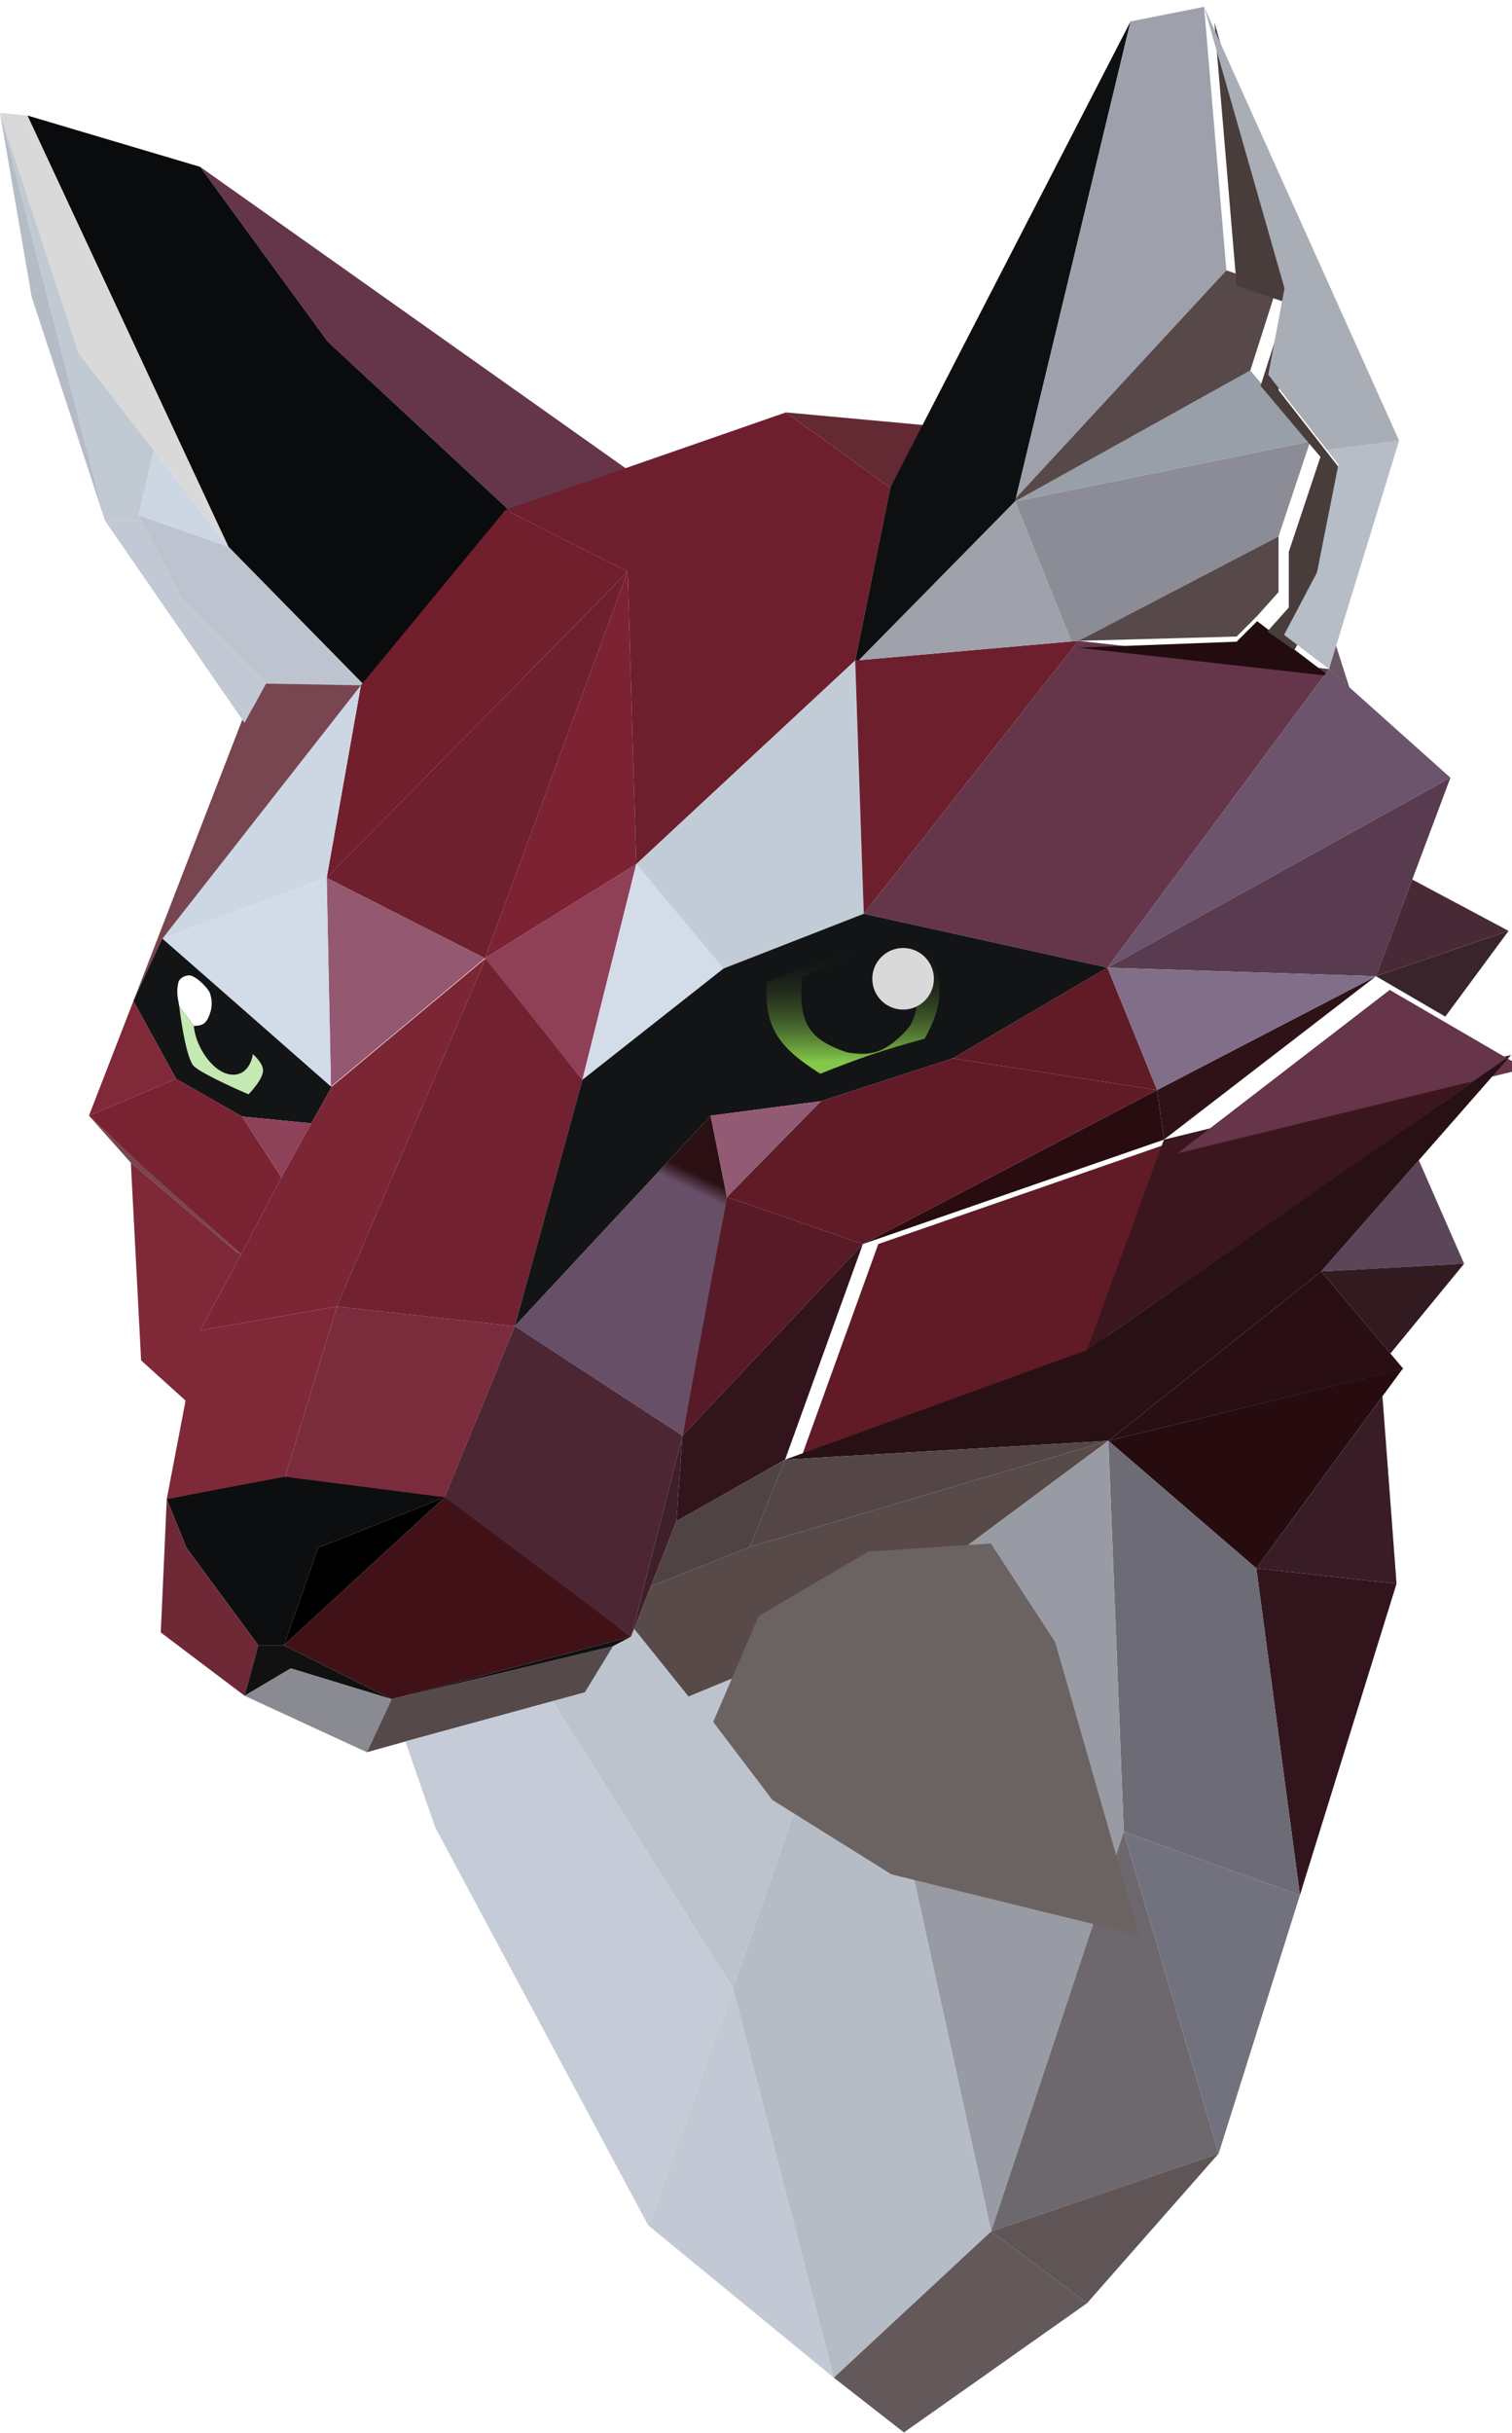 <svg width="884" height="1422" viewBox="0 0 884 1422" fill="none" xmlns="http://www.w3.org/2000/svg">
<path d="M141.5 421L153.5 399L95.5 548.5L78 585L141.5 421Z" fill="#78454F"/>
<path d="M78 585L95 548.5L194 635L182 656.5L141.5 652.5L103 630.5L78 585Z" fill="#131416"/>
<path d="M52 652L78 585L103 630.5L52 652Z" fill="#802939"/>
<path d="M103 630.5L52 652L82.5 681L141 733L164.5 688L141.5 652.5L103 630.5Z" fill="#792332"/>
<path d="M182 656.5L164.5 688L141.5 652.5L182 656.5Z" fill="#8E425A"/>
<path d="M197 763.5L284 560L194 635L180.61 659L167.3 683L164.5 688L141 733L117 777.5L197 763.5Z" fill="#7C2535"/>
<path d="M76.5 679.5L52 652L80.5 679L141 733L138 731.5L76.5 679.5Z" fill="#774650"/>
<path d="M82.5 795L76.5 679.5L138 731.5L141 733L117 777.5L197 763.5L166.5 863.5L97.5 876L108.5 818.5L82.5 795Z" fill="#7E2838"/>
<path d="M259.5 876L166.5 863.5L197 763.5L301 775L259.5 876Z" fill="#7A2C3D"/>
<path d="M340.5 631L301 775L197 763.5L284 560L340.5 631Z" fill="#712130"/>
<path d="M123.302 590.5C121.227 597.791 118.947 599.575 113.302 599.5L104.802 588C103.894 582.867 103 580 104.302 574C105 572 107.011 570.307 110.302 570C113.842 569.67 121.5 577 122.802 580.5C123.949 584.578 124.038 586.764 123.302 590.5Z" fill="white"/>
<path d="M113.302 623C109.302 619 105.967 598.167 104.8 588L113.302 599.5C114.302 611.5 124.302 627 135.302 628C144.102 628.8 147.302 620.333 147.802 616C147.802 616 153.802 621.1 153.802 625.5C153.802 629.9 148.136 636.667 145.302 639.5C136.302 635.667 117.302 627 113.302 623Z" fill="#C4E9B3"/>
<path d="M191.5 199.5L298 298.5L367 274.5L117 97.5L191.5 199.5Z" fill="#65364A"/>
<path d="M16 67.5L117 97.5L191.5 199.5L298 298.5L213.5 401L133.5 319.5L16 67.5Z" fill="#0A0B0C"/>
<path d="M0 66L16 67.5L133.5 319.5L46 206.5L0 66Z" fill="#D9D9D9"/>
<path d="M133.5 319.5L213.5 401L155.5 399.5L106.5 350.5L81 301L133.5 319.5Z" fill="#BEC4CF"/>
<path d="M81 301L90 263.33L133.5 319.5L81 301Z" fill="#CDD7E3"/>
<path d="M61.5 304.5L0 66L46 206.5L90 263.34L81 301L82.801 304.5H61.5Z" fill="#C1C9D3"/>
<path d="M18.5 173.5L0 66L61.5 304.5L18.5 173.5Z" fill="#B6BCC6"/>
<path d="M61.5 304.5H83L106.5 350.5L155.5 399.5L143 422.5L61.5 304.5Z" fill="#C2C9D4"/>
<path d="M211 400.5L191 513L367 334L295.5 298L211 400.5Z" fill="#711E2D"/>
<path d="M283.5 560L191 513L367 334L283.5 560Z" fill="#6E202E"/>
<path d="M372 505L283.5 560L367 334L372 505Z" fill="#7C2233"/>
<path d="M500 386L372 505L367 334L295.5 298L459.5 241L520.5 285L500 386Z" fill="#6D1F2D"/>
<path d="M541 248.5L459.5 241L520.5 285L541 248.5Z" fill="#632A33"/>
<path d="M193.5 635L191 513L283.5 560L193.5 635Z" fill="#945870"/>
<path d="M372 505L283.5 560L340.5 631L372 505Z" fill="#8F4057"/>
<path d="M423 566L340.5 631L372 505L423 566Z" fill="#D3DCE9"/>
<path d="M505 534L423 566L372 505L500 386L505 534Z" fill="#C2CCD7"/>
<path d="M191 513L95 548.5L211 400.5L191 513Z" fill="#CDD7E4"/>
<path d="M193.5 635L191 513L95 548.5L193.5 635Z" fill="#D2DBE8"/>
<path d="M211 400.5L95 548.5L143 422.5L155.5 399.5L211 400.5Z" fill="#774650"/>
<path d="M630.5 374.5L505 534L500 386L630.5 374.5Z" fill="#6D1F2D"/>
<path d="M647.5 565.5L505 534L630.5 374.5L777 391L647.5 565.5Z" fill="#65364A"/>
<path d="M777 391L781 377L789 402L777 391Z" fill="#6A5665"/>
<g filter="url(#filter0_d_36_5)">
<path d="M735 359L777 391L630.5 374.5L723 371L735 359Z" fill="#220C0F"/>
</g>
<path d="M520.5 285L500 386H502L593.5 293L661 12.5L520.5 285Z" fill="#0E0F11"/>
<path d="M626.5 374.85L502.2 385.81L593.5 293L626.5 374.85Z" fill="#9FA1AB"/>
<path d="M630.5 374.5L626.5 374.85L593.5 293L766 258L747.5 313.5L630.5 374.5Z" fill="#8B8C95"/>
<path d="M723 372L630.5 374.5L747.5 313.5V346L735 360L723 372Z" fill="#574849"/>
<path d="M766 258L593.5 293L731 216.5L766 258Z" fill="#999FA8"/>
<path d="M704 4L661 12.5L594 291L717 158L704 4Z" fill="#9EA1AB"/>
<path d="M593.5 293L594 291L717 158L746.5 168L731 216.5L593.5 293Z" fill="#574849"/>
<g filter="url(#filter1_if_36_5)">
<path d="M750.75 371L735 360L747.5 346V313.5L766 258L731 216.5L746.5 168L717 158L704 4L751 168.5L741.5 219L782.5 271.5L770 334.5L750.75 371Z" fill="#493D3B"/>
</g>
<path d="M777 391L750.75 371L770 334.5L782.5 271.5L775.87 263L818 257.5L777 391Z" fill="#B7BDC6"/>
<path d="M704 4L818 257.5L775.87 263L741.5 219L751 168.5L704 4Z" fill="#A9ADB6"/>
<path d="M676.5 637L504.5 727L680.5 666L676.5 637Z" fill="#280C0F"/>
<path d="M804.5 570.5L676.5 637L680.5 666L804.5 570.5Z" fill="#2F1218"/>
<path d="M845 594.1L882 544L804.5 570.5L845 594.1Z" fill="#39242C"/>
<path d="M340.5 631L301 775L415.5 652L480 643.5L557 618.5L647.5 565.5L505 534L423 566L340.5 631Z" fill="#131416"/>
<path d="M777 391L647.5 565.5L848 454.5L777 391Z" fill="#6D546D"/>
<path d="M804.5 570.5L647.5 565.5L848 454.5L804.5 570.5Z" fill="#583B4E"/>
<path d="M399 839L301 775L415.5 652L425 699.5L412.5 768.5L399 839Z" fill="url(#paint0_linear_36_5)"/>
<path d="M504.5 727L399 839L425 699.5L504.5 727Z" fill="#581A26"/>
<path d="M676.5 637L504.5 727L425 699.5L480 643.5L557 618.5L676.5 637Z" fill="#601B27"/>
<path d="M647.5 565.5L676.5 637L557 618.5L647.5 565.5Z" fill="#601B27"/>
<path d="M804.5 570.5L676.5 637L647.5 565.5L804.5 570.5Z" fill="#816F89"/>
<path d="M259.5 876L301 775L399 839L369 956.5L259.5 876Z" fill="#4C2632"/>
<path d="M395.5 889L369 956.5L399 839L395.5 889Z" fill="#3F202A"/>
<path d="M459 853L395.5 889L399 839L504.5 727L459 853Z" fill="#32151C"/>
<g filter="url(#filter2_ii_36_5)">
<path d="M635.5 789L680.5 666L504.5 727L459 853L635.5 789Z" fill="#601B27"/>
</g>
<path d="M789 682.5L635.5 789L680.5 666L883.5 616.5L789 682.5Z" fill="#3B161E"/>
<g filter="url(#filter3_i_36_5)">
<path d="M804.5 570.5L883.5 616.5L680.5 666L804.5 570.5Z" fill="#663549"/>
</g>
<path d="M480 643.5L425 699.5L415.5 652L480 643.5Z" fill="#935B73"/>
<path d="M881.99 544L825.69 514L804.49 570.5L881.99 544Z" fill="#472A35"/>
<path d="M479.604 627.5C454.116 611.403 447.024 599.753 448.104 574L504.604 551.5L543.104 553.5C552.047 575.842 551.288 587.522 540.604 607C516.077 613.712 502.763 618.205 479.604 627.5Z" fill="url(#paint1_linear_36_5)"/>
<g filter="url(#filter4_d_36_5)">
<path d="M490.104 612C467.333 604.118 461.714 594.631 464 568L504.5 551.5L531 580C531 590 528.5 595.652 523.604 600.5C512.466 611.529 505.28 614.539 490.104 612Z" fill="#131416"/>
</g>
<g filter="url(#filter5_d_36_5)">
<circle cx="520" cy="568" r="18" fill="#D9D9D9"/>
</g>
<path d="M166.5 863L97.5 876L109 904.5L151 961.5H166L186 904.5L260 875L166.5 863Z" fill="#0D0E0F"/>
<path d="M186 904.5L166 961.5L260 875L186 904.5Z" fill="black"/>
<path d="M94 954L97.5 876L109 904.5L151 961.5L143 991L94 954Z" fill="#6F2936"/>
<path d="M166 961.5H151L143 991L170 975L229 993L166 961.5Z" fill="#111111"/>
<path d="M260 875L166 961.5L229 993L369 956.5L260 875Z" fill="#411118"/>
<path d="M214.5 1024L143 991L170 975L229 993L214.5 1024Z" fill="#8A8A92"/>
<path d="M229 993L214.5 1024L239.5 1017L342 989L358.5 962L229 993Z" fill="#56494A"/>
<path d="M358.5 962L369 956.5L229 993L358.5 962Z" fill="#0F1013"/>
<path d="M648 842L459 853L635.5 789L883.5 616.5L772.5 743L648 842Z" fill="#271114"/>
<path d="M438.5 904L459 853L395.5 889L380.58 927L438.5 904Z" fill="#4F4344"/>
<path d="M459 853L438.5 904L648 842L459 853Z" fill="#544646"/>
<path d="M820.5 800L648 842L772.5 743L820.5 800Z" fill="#290F14"/>
<path d="M370.77 952L380.58 927L438.5 904L648 842L502 950.5L402.5 991.5L370.77 952Z" fill="#584A49"/>
<path d="M734.5 916.5L648 842L820 800L734.5 916.5Z" fill="#270C0F"/>
<path d="M856 738.5L829.5 678L772.5 743L856 738.5Z" fill="#5B4558"/>
<path d="M812.9 791L772.5 743L856 738.5L812.9 791Z" fill="#321A21"/>
<path d="M808.26 816L734.5 916.5L816.5 925.5L808.26 816Z" fill="#391D26"/>
<path d="M760 1107.5L734.5 916.5L816.5 925.5L760 1107.5Z" fill="#32151C"/>
<path d="M648 842L734.5 916.5L760 1107.5L657 1070.5L648 842Z" fill="#6D6C76"/>
<path d="M502 950.5L648 842L657 1070.5L579.5 1304L502 950.5Z" fill="#989BA3"/>
<path d="M712.5 1258.5L579.5 1304L657 1070.5L712.5 1258.5Z" fill="#6D686D"/>
<path d="M428.5 1162L502 950.5L402.5 991.5L370.77 952L369 956.5L358.5 962L342 989L323 994.2L428.5 1162Z" fill="#BDC3CD"/>
<path d="M712.5 1258.5L657 1070.5L760 1107.5L712.5 1258.5Z" fill="#71727D"/>
<path d="M323 994.2L237 1017.7L254.5 1068L379 1300.5L428.5 1162L323 994.2Z" fill="#C5CCD8"/>
<path d="M487.5 1389.5L428.5 1162L379 1300.5L487.5 1389.5Z" fill="#C2C9D4"/>
<path d="M502 950.5L428.5 1162L487.5 1389.5L579.5 1304L502 950.5Z" fill="#B6BCC5"/>
<path d="M635.5 1346L579.5 1304L487.5 1389.5L528.5 1421.5L635.5 1346Z" fill="#63585A"/>
<path d="M712.5 1258.5L635.5 1346L579.5 1304L712.5 1258.5Z" fill="#5F5556"/>
<g filter="url(#filter6_dif_36_5)">
<path d="M393.569 991.872L359 946.281L385.553 884.446L449.682 846.716L521.326 842L558.901 899.643L608 1071L463.209 1035.37L393.569 991.872Z" fill="#6B6361"/>
</g>
<defs>
<filter id="filter0_d_36_5" x="625.5" y="358" width="156.5" height="42" filterUnits="userSpaceOnUse" color-interpolation-filters="sRGB">
<feFlood flood-opacity="0" result="BackgroundImageFix"/>
<feColorMatrix in="SourceAlpha" type="matrix" values="0 0 0 0 0 0 0 0 0 0 0 0 0 0 0 0 0 0 127 0" result="hardAlpha"/>
<feOffset dy="4"/>
<feGaussianBlur stdDeviation="2.5"/>
<feComposite in2="hardAlpha" operator="out"/>
<feColorMatrix type="matrix" values="0 0 0 0 0.133 0 0 0 0 0.047 0 0 0 0 0.059 0 0 0 0.5 0"/>
<feBlend mode="normal" in2="BackgroundImageFix" result="effect1_dropShadow_36_5"/>
<feBlend mode="normal" in="SourceGraphic" in2="effect1_dropShadow_36_5" result="shape"/>
</filter>
<filter id="filter1_if_36_5" x="700" y="0" width="86.5" height="375" filterUnits="userSpaceOnUse" color-interpolation-filters="sRGB">
<feFlood flood-opacity="0" result="BackgroundImageFix"/>
<feBlend mode="normal" in="SourceGraphic" in2="BackgroundImageFix" result="shape"/>
<feColorMatrix in="SourceAlpha" type="matrix" values="0 0 0 0 0 0 0 0 0 0 0 0 0 0 0 0 0 0 127 0" result="hardAlpha"/>
<feOffset dx="6" dy="9"/>
<feGaussianBlur stdDeviation="2"/>
<feComposite in2="hardAlpha" operator="arithmetic" k2="-1" k3="1"/>
<feColorMatrix type="matrix" values="0 0 0 0 0 0 0 0 0 0 0 0 0 0 0 0 0 0 0.5 0"/>
<feBlend mode="normal" in2="shape" result="effect1_innerShadow_36_5"/>
<feGaussianBlur stdDeviation="2" result="effect2_foregroundBlur_36_5"/>
</filter>
<filter id="filter2_ii_36_5" x="455" y="662" width="237.4" height="195" filterUnits="userSpaceOnUse" color-interpolation-filters="sRGB">
<feFlood flood-opacity="0" result="BackgroundImageFix"/>
<feBlend mode="normal" in="SourceGraphic" in2="BackgroundImageFix" result="shape"/>
<feColorMatrix in="SourceAlpha" type="matrix" values="0 0 0 0 0 0 0 0 0 0 0 0 0 0 0 0 0 0 127 0" result="hardAlpha"/>
<feOffset dx="-4" dy="4"/>
<feGaussianBlur stdDeviation="2"/>
<feComposite in2="hardAlpha" operator="arithmetic" k2="-1" k3="1"/>
<feColorMatrix type="matrix" values="0 0 0 0 0 0 0 0 0 0 0 0 0 0 0 0 0 0 0.25 0"/>
<feBlend mode="normal" in2="shape" result="effect1_innerShadow_36_5"/>
<feColorMatrix in="SourceAlpha" type="matrix" values="0 0 0 0 0 0 0 0 0 0 0 0 0 0 0 0 0 0 127 0" result="hardAlpha"/>
<feOffset dx="13" dy="-4"/>
<feGaussianBlur stdDeviation="5.95"/>
<feComposite in2="hardAlpha" operator="arithmetic" k2="-1" k3="1"/>
<feColorMatrix type="matrix" values="0 0 0 0 0 0 0 0 0 0 0 0 0 0 0 0 0 0 0.5 0"/>
<feBlend mode="normal" in2="effect1_innerShadow_36_5" result="effect2_innerShadow_36_5"/>
</filter>
<filter id="filter3_i_36_5" x="680.5" y="570.5" width="211" height="103.5" filterUnits="userSpaceOnUse" color-interpolation-filters="sRGB">
<feFlood flood-opacity="0" result="BackgroundImageFix"/>
<feBlend mode="normal" in="SourceGraphic" in2="BackgroundImageFix" result="shape"/>
<feColorMatrix in="SourceAlpha" type="matrix" values="0 0 0 0 0 0 0 0 0 0 0 0 0 0 0 0 0 0 127 0" result="hardAlpha"/>
<feOffset dx="8" dy="8"/>
<feGaussianBlur stdDeviation="10"/>
<feComposite in2="hardAlpha" operator="arithmetic" k2="-1" k3="1"/>
<feColorMatrix type="matrix" values="0 0 0 0 0 0 0 0 0 0 0 0 0 0 0 0 0 0 0.25 0"/>
<feBlend mode="normal" in2="shape" result="effect1_innerShadow_36_5"/>
</filter>
<filter id="filter4_d_36_5" x="463.529" y="551.5" width="74.471" height="66.344" filterUnits="userSpaceOnUse" color-interpolation-filters="sRGB">
<feFlood flood-opacity="0" result="BackgroundImageFix"/>
<feColorMatrix in="SourceAlpha" type="matrix" values="0 0 0 0 0 0 0 0 0 0 0 0 0 0 0 0 0 0 127 0" result="hardAlpha"/>
<feOffset dx="5" dy="3"/>
<feGaussianBlur stdDeviation="1"/>
<feComposite in2="hardAlpha" operator="out"/>
<feColorMatrix type="matrix" values="0 0 0 0 0 0 0 0 0 0 0 0 0 0 0 0 0 0 0.5 0"/>
<feBlend mode="normal" in2="BackgroundImageFix" result="effect1_dropShadow_36_5"/>
<feBlend mode="normal" in="SourceGraphic" in2="effect1_dropShadow_36_5" result="shape"/>
</filter>
<filter id="filter5_d_36_5" x="502" y="550" width="46" height="42" filterUnits="userSpaceOnUse" color-interpolation-filters="sRGB">
<feFlood flood-opacity="0" result="BackgroundImageFix"/>
<feColorMatrix in="SourceAlpha" type="matrix" values="0 0 0 0 0 0 0 0 0 0 0 0 0 0 0 0 0 0 127 0" result="hardAlpha"/>
<feOffset dx="8" dy="4"/>
<feGaussianBlur stdDeviation="1"/>
<feComposite in2="hardAlpha" operator="out"/>
<feColorMatrix type="matrix" values="0 0 0 0 0 0 0 0 0 0 0 0 0 0 0 0 0 0 0.5 0"/>
<feBlend mode="normal" in2="BackgroundImageFix" result="effect1_dropShadow_36_5"/>
<feBlend mode="normal" in="SourceGraphic" in2="effect1_dropShadow_36_5" result="shape"/>
</filter>
<filter id="filter6_dif_36_5" x="259" y="742" width="449" height="429" filterUnits="userSpaceOnUse" color-interpolation-filters="sRGB">
<feFlood flood-opacity="0" result="BackgroundImageFix"/>
<feColorMatrix in="SourceAlpha" type="matrix" values="0 0 0 0 0 0 0 0 0 0 0 0 0 0 0 0 0 0 127 0" result="hardAlpha"/>
<feOffset dx="58" dy="48"/>
<feGaussianBlur stdDeviation="2"/>
<feComposite in2="hardAlpha" operator="out"/>
<feColorMatrix type="matrix" values="0 0 0 0 0 0 0 0 0 0 0 0 0 0 0 0 0 0 0.25 0"/>
<feBlend mode="normal" in2="BackgroundImageFix" result="effect1_dropShadow_36_5"/>
<feBlend mode="normal" in="SourceGraphic" in2="effect1_dropShadow_36_5" result="shape"/>
<feColorMatrix in="SourceAlpha" type="matrix" values="0 0 0 0 0 0 0 0 0 0 0 0 0 0 0 0 0 0 127 0" result="hardAlpha"/>
<feOffset dy="12"/>
<feGaussianBlur stdDeviation="50"/>
<feComposite in2="hardAlpha" operator="arithmetic" k2="-1" k3="1"/>
<feColorMatrix type="matrix" values="0 0 0 0 0 0 0 0 0 0 0 0 0 0 0 0 0 0 1 0"/>
<feBlend mode="normal" in2="shape" result="effect2_innerShadow_36_5"/>
<feGaussianBlur stdDeviation="50" result="effect3_foregroundBlur_36_5"/>
</filter>
<linearGradient id="paint0_linear_36_5" x1="348" y1="802.5" x2="405" y2="685" gradientUnits="userSpaceOnUse">
<stop offset="0.926" stop-color="#674F68"/>
<stop offset="1" stop-color="#2A0F13"/>
</linearGradient>
<linearGradient id="paint1_linear_36_5" x1="497.5" y1="620.5" x2="497.5" y2="555.5" gradientUnits="userSpaceOnUse">
<stop stop-color="#84C74A"/>
<stop offset="1" stop-color="#131416" stop-opacity="0"/>
</linearGradient>
</defs>
</svg>
